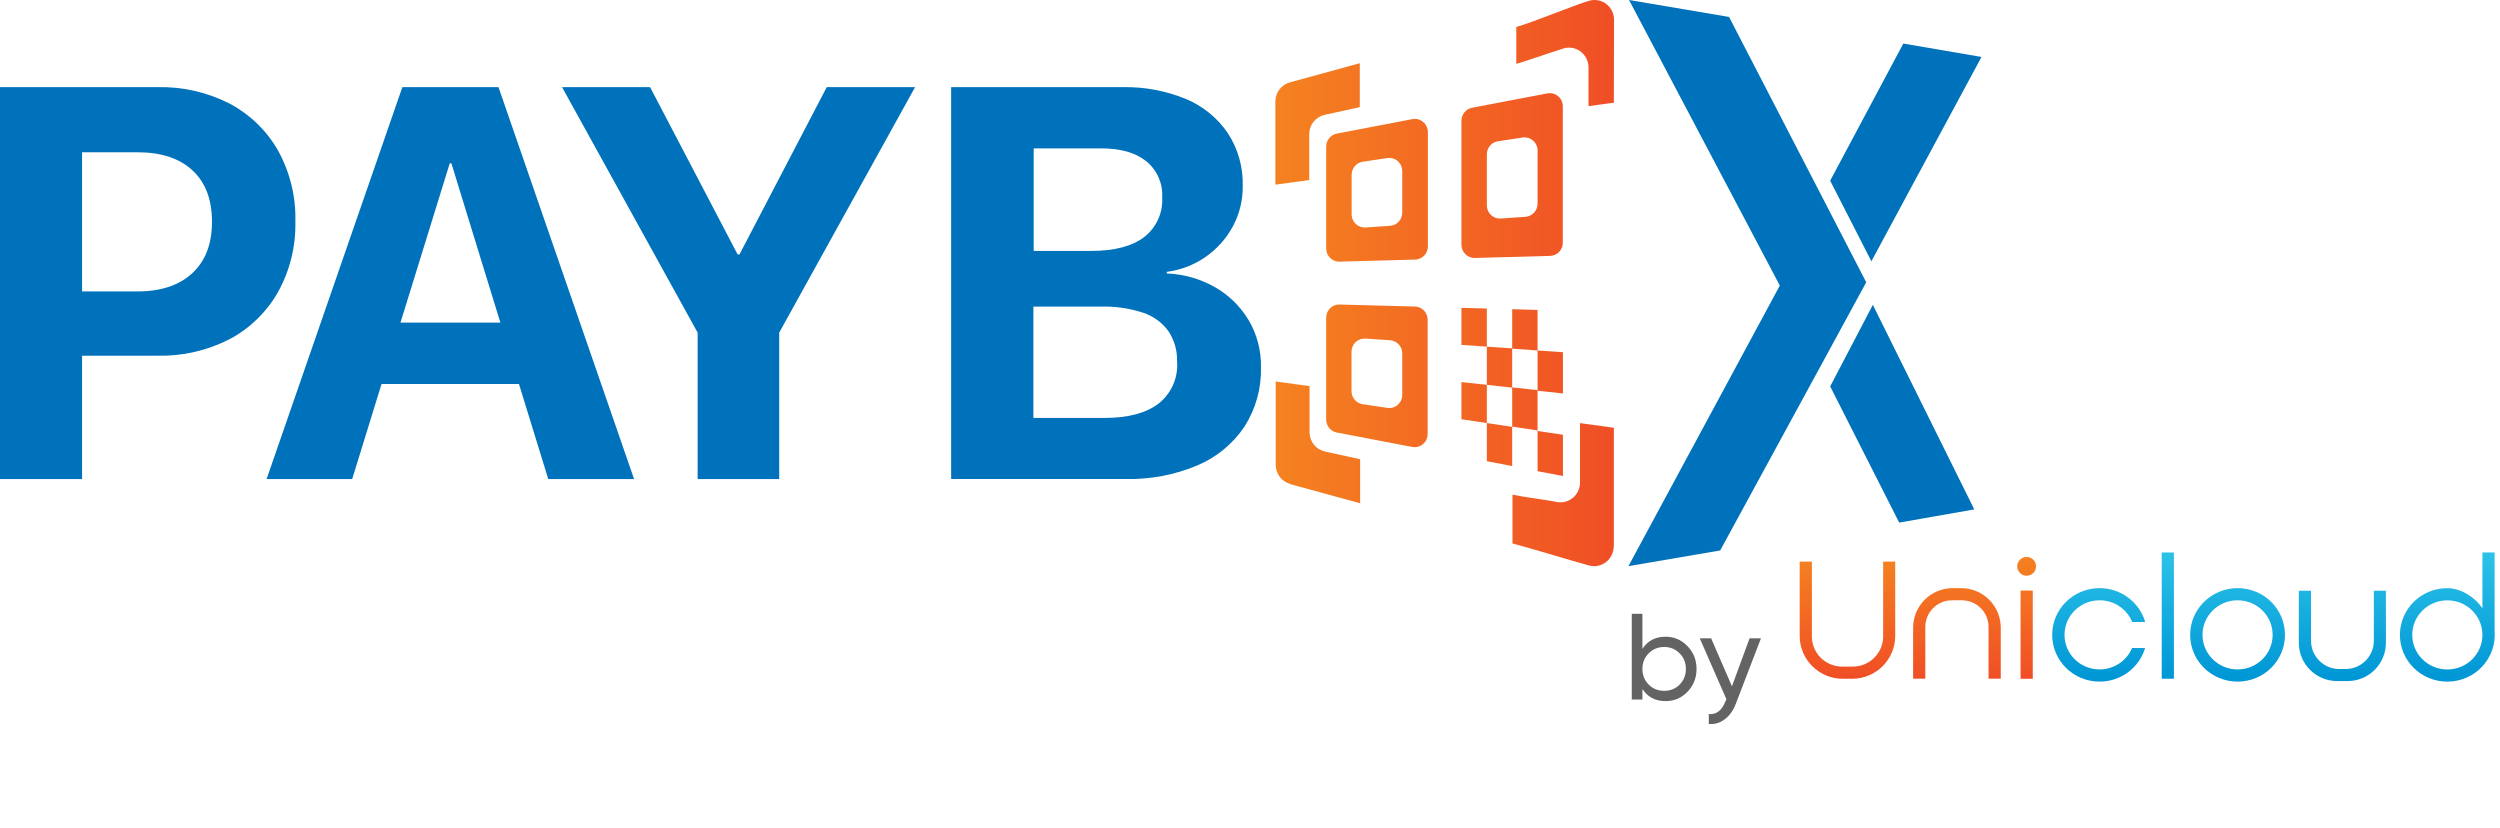 <svg width="172" height="57" viewBox="0 0 172 57" fill="none" xmlns="http://www.w3.org/2000/svg">
<g filter="url(#filter0_d_139_100673)">
<path d="M114.59 42.679C115.18 42.679 115.683 42.895 116.098 43.327C116.514 43.76 116.722 44.282 116.722 44.894C116.722 45.512 116.514 46.037 116.098 46.469C115.688 46.896 115.186 47.109 114.59 47.109C113.889 47.109 113.358 46.831 112.998 46.276V47H112.266V41.104H112.998V43.513C113.358 42.957 113.889 42.679 114.59 42.679ZM114.498 46.402C114.919 46.402 115.273 46.259 115.559 45.972C115.846 45.68 115.989 45.321 115.989 44.894C115.989 44.467 115.846 44.111 115.559 43.824C115.273 43.532 114.919 43.386 114.498 43.386C114.071 43.386 113.714 43.532 113.428 43.824C113.142 44.111 112.998 44.467 112.998 44.894C112.998 45.321 113.142 45.68 113.428 45.972C113.714 46.259 114.071 46.402 114.498 46.402ZM120.371 42.788H121.155L119.436 47.261C119.257 47.739 119.004 48.101 118.678 48.348C118.358 48.6 117.988 48.713 117.566 48.685V48.002C118.077 48.047 118.456 47.761 118.703 47.143L118.779 46.983L116.943 42.788H117.726L119.158 46.09L120.371 42.788Z" fill="#636363"/>
</g>
<path d="M151.532 43.679C151.532 42.366 152.61 41.3 153.945 41.3C155.281 41.3 156.358 42.366 156.358 43.679C156.358 44.992 155.281 46.057 153.945 46.057C152.619 46.057 151.532 44.992 151.532 43.679ZM150.683 43.679C150.683 45.458 152.142 46.895 153.945 46.895C155.748 46.895 157.207 45.458 157.207 43.679C157.207 41.9 155.748 40.463 153.945 40.463C152.152 40.463 150.683 41.9 150.683 43.679Z" fill="url(#paint0_linear_139_100673)"/>
<path d="M141.19 43.679C141.19 45.458 142.65 46.895 144.453 46.895C145.941 46.895 147.191 45.915 147.582 44.583H146.685C146.323 45.449 145.454 46.057 144.453 46.057C143.117 46.057 142.039 44.992 142.039 43.679C142.039 42.366 143.117 41.3 144.453 41.3C145.474 41.3 146.342 41.919 146.695 42.794H147.591C147.2 41.453 145.941 40.463 144.453 40.463C142.65 40.463 141.19 41.9 141.19 43.679Z" fill="url(#paint1_linear_139_100673)"/>
<path d="M149.565 38.011H148.726V46.697H149.565V38.011Z" fill="url(#paint2_linear_139_100673)"/>
<path d="M165.963 43.681C165.963 42.368 167.041 41.303 168.377 41.303C169.712 41.303 170.79 42.368 170.79 43.681C170.79 44.994 169.712 46.06 168.377 46.06C167.041 46.06 165.963 44.994 165.963 43.681ZM170.79 38.011V41.845C170.294 41.112 169.331 40.465 168.377 40.465C166.574 40.465 165.114 41.902 165.114 43.681C165.114 45.46 166.574 46.897 168.377 46.897C169.331 46.897 170.199 46.488 170.79 45.841C171.267 45.318 171.582 44.642 171.63 43.9C171.639 43.824 171.639 43.757 171.639 43.681C171.639 43.605 171.639 43.539 171.63 43.462V38.011H170.79Z" fill="url(#paint3_linear_139_100673)"/>
<path d="M163.32 40.644V44.088C163.32 45.154 162.452 46.029 161.374 46.029H160.945C159.876 46.029 158.999 45.163 158.999 44.088V40.644H158.159V44.231C158.159 45.677 159.342 46.857 160.792 46.857H161.517C162.967 46.857 164.15 45.677 164.15 44.231V40.644H163.32Z" fill="url(#paint4_linear_139_100673)"/>
<path d="M134.351 40.463C132.844 40.463 131.623 41.681 131.623 43.184V46.694H132.462V43.136C132.462 42.118 133.283 41.3 134.304 41.3H134.971C135.992 41.3 136.812 42.118 136.812 43.136V46.694H137.652V43.184C137.652 41.681 136.431 40.463 134.924 40.463H134.351Z" fill="url(#paint5_linear_139_100673)"/>
<path d="M139.854 40.63H139.015V46.7H139.854V40.63Z" fill="url(#paint6_linear_139_100673)"/>
<path d="M129.561 38.639V43.786C129.561 44.928 128.626 45.861 127.481 45.861H126.737C125.593 45.861 124.658 44.938 124.658 43.786V38.639H123.818V43.748C123.818 45.375 125.144 46.698 126.776 46.698H127.434C129.065 46.698 130.391 45.375 130.391 43.748V38.639H129.561Z" fill="url(#paint7_linear_139_100673)"/>
<path d="M138.784 38.963C138.784 39.315 139.07 39.61 139.433 39.61C139.786 39.61 140.082 39.324 140.082 38.963C140.082 38.611 139.795 38.316 139.433 38.316C139.08 38.316 138.784 38.611 138.784 38.963Z" fill="url(#paint8_linear_139_100673)"/>
<path d="M20.322 15.263V15.226C20.363 13.529 19.953 11.851 19.133 10.364C18.358 8.997 17.209 7.88 15.822 7.141C14.287 6.351 12.579 5.957 10.854 5.995H-0.001V32.959H5.646V24.473H10.841C12.567 24.511 14.275 24.117 15.809 23.327C17.197 22.588 18.346 21.471 19.121 20.104C19.943 18.625 20.357 16.954 20.322 15.263ZM14.584 15.263C14.584 16.786 14.133 17.956 13.238 18.788C12.344 19.62 11.085 20.05 9.459 20.05H5.646V10.476H9.459C11.081 10.476 12.341 10.89 13.238 11.717C14.133 12.545 14.584 13.716 14.584 15.259V15.263Z" fill="#0072BC"/>
<path d="M32.642 5.993H27.683L18.342 32.959H24.23L26.249 26.42H35.705L37.72 32.959H43.624L34.295 5.993H32.642ZM27.552 22.197L30.944 11.233H31.055L34.427 22.197H27.552Z" fill="#0072BC"/>
<path d="M50.877 17.502H50.746L44.725 5.993H38.668L47.997 22.885V32.959H53.61V22.885L62.959 5.993H56.881L50.877 17.502Z" fill="#0072BC"/>
<path d="M85.924 22.055C85.368 21.114 84.578 20.331 83.631 19.781C82.608 19.191 81.456 18.859 80.275 18.814V18.702C81.24 18.58 82.159 18.225 82.955 17.668C83.732 17.126 84.371 16.409 84.821 15.576C85.275 14.729 85.509 13.783 85.501 12.822V12.781C85.532 11.51 85.181 10.258 84.493 9.188C83.787 8.138 82.79 7.317 81.623 6.823C80.225 6.243 78.72 5.961 77.206 5.996H65.439V32.955H77.422C79.129 32.997 80.826 32.675 82.399 32.012C83.708 31.453 84.828 30.529 85.622 29.349C86.396 28.136 86.79 26.719 86.754 25.281V25.244C86.773 24.125 86.486 23.023 85.924 22.055ZM75.763 10.209C77.086 10.209 78.119 10.498 78.853 11.086C79.22 11.383 79.512 11.762 79.705 12.194C79.897 12.625 79.985 13.095 79.96 13.567V13.604C79.987 14.122 79.888 14.639 79.671 15.11C79.455 15.582 79.127 15.994 78.716 16.312C77.886 16.945 76.671 17.263 75.07 17.263H71.118V10.209H75.763ZM80.989 24.925C81.02 25.468 80.919 26.011 80.695 26.508C80.47 27.004 80.128 27.438 79.699 27.774C78.836 28.427 77.599 28.754 75.987 28.754H71.097V21.096H75.725C76.71 21.064 77.693 21.204 78.629 21.51C79.337 21.74 79.953 22.187 80.391 22.787C80.796 23.4 81.002 24.122 80.981 24.855L80.989 24.925Z" fill="#0072BC"/>
<path d="M128.851 20.974L125.916 26.585L130.665 35.955L135.831 35.047L128.851 20.974Z" fill="#0072BC"/>
<path d="M128.751 17.977L136.327 3.918L130.948 2.996L125.916 12.431L128.751 17.977Z" fill="#0072BC"/>
<path d="M125.55 13.913L118.96 1.166L112.078 0L122.452 19.647L112.036 38.951L118.349 37.871L125.319 25.074L128.396 19.422L125.55 13.913Z" fill="#0072BC"/>
<path d="M96.475 11.769V14.632C96.475 14.862 96.388 15.083 96.233 15.25C96.078 15.418 95.866 15.52 95.639 15.536L93.94 15.65C93.82 15.657 93.7 15.64 93.586 15.599C93.472 15.558 93.368 15.494 93.28 15.411C93.191 15.328 93.12 15.228 93.071 15.117C93.021 15.005 92.994 14.885 92.992 14.763V12.027C92.992 11.808 93.07 11.598 93.211 11.433C93.351 11.268 93.546 11.159 93.759 11.127L95.458 10.873C95.584 10.855 95.713 10.865 95.836 10.901C95.958 10.938 96.072 11.001 96.168 11.086C96.264 11.171 96.342 11.276 96.395 11.394C96.448 11.511 96.475 11.639 96.475 11.769ZM97.161 8.198L91.971 9.192C91.766 9.231 91.58 9.342 91.447 9.505C91.314 9.667 91.24 9.872 91.24 10.084V17.094C91.24 17.215 91.264 17.335 91.311 17.447C91.357 17.559 91.425 17.66 91.511 17.745C91.597 17.829 91.699 17.896 91.81 17.94C91.922 17.984 92.041 18.005 92.16 18.002L97.351 17.859C97.587 17.857 97.813 17.76 97.979 17.59C98.145 17.42 98.239 17.19 98.239 16.951V9.09C98.238 8.955 98.209 8.822 98.151 8.7C98.094 8.579 98.011 8.471 97.908 8.386C97.805 8.301 97.684 8.24 97.555 8.207C97.426 8.175 97.291 8.172 97.161 8.198ZM96.475 24.304V27.167C96.475 27.297 96.448 27.426 96.394 27.545C96.341 27.663 96.263 27.768 96.165 27.854C96.068 27.939 95.954 28.001 95.83 28.038C95.707 28.074 95.577 28.082 95.45 28.063L93.751 27.809C93.538 27.778 93.344 27.67 93.203 27.506C93.062 27.341 92.984 27.131 92.984 26.913V24.173C92.987 24.051 93.015 23.931 93.066 23.82C93.116 23.709 93.188 23.61 93.277 23.527C93.367 23.445 93.472 23.382 93.585 23.342C93.699 23.302 93.82 23.286 93.94 23.294L95.639 23.409C95.864 23.424 96.075 23.525 96.23 23.691C96.385 23.857 96.472 24.076 96.475 24.304ZM97.351 21.09L92.16 20.951C92.041 20.947 91.922 20.967 91.811 21.011C91.699 21.055 91.597 21.121 91.511 21.205C91.426 21.289 91.357 21.39 91.311 21.502C91.264 21.613 91.24 21.733 91.24 21.854V28.864C91.24 29.076 91.312 29.281 91.446 29.444C91.579 29.607 91.765 29.718 91.971 29.756L97.161 30.75C97.29 30.774 97.424 30.77 97.551 30.736C97.678 30.703 97.797 30.642 97.898 30.556C98 30.471 98.081 30.365 98.137 30.244C98.193 30.123 98.222 29.992 98.222 29.858V21.997C98.223 21.761 98.132 21.534 97.969 21.364C97.806 21.195 97.584 21.096 97.351 21.09ZM105.786 10.374V14.01C105.786 14.24 105.699 14.462 105.544 14.63C105.389 14.799 105.177 14.902 104.951 14.918L103.251 15.033C103.129 15.042 103.006 15.025 102.89 14.983C102.774 14.942 102.668 14.877 102.578 14.792C102.489 14.707 102.417 14.605 102.368 14.49C102.32 14.376 102.295 14.253 102.295 14.129V10.616C102.295 10.398 102.371 10.188 102.512 10.024C102.652 9.859 102.845 9.751 103.058 9.72L104.757 9.462C104.885 9.443 105.017 9.452 105.142 9.489C105.267 9.526 105.382 9.59 105.48 9.677C105.578 9.763 105.656 9.871 105.709 9.991C105.762 10.112 105.788 10.242 105.786 10.374ZM106.468 6.423L101.278 7.413C101.073 7.453 100.888 7.564 100.755 7.726C100.622 7.889 100.548 8.093 100.547 8.305V16.84C100.548 16.961 100.572 17.081 100.619 17.193C100.666 17.304 100.734 17.405 100.819 17.49C100.905 17.574 101.007 17.641 101.118 17.685C101.229 17.73 101.348 17.751 101.467 17.748L106.658 17.605C106.89 17.597 107.109 17.497 107.271 17.328C107.432 17.159 107.522 16.932 107.521 16.697V7.315C107.521 7.183 107.492 7.052 107.437 6.932C107.381 6.812 107.3 6.705 107.2 6.62C107.099 6.535 106.982 6.474 106.855 6.44C106.729 6.406 106.597 6.4 106.468 6.423ZM100.547 21.18L102.295 21.225V23.85L100.547 23.732V21.18ZM102.295 23.85L104.038 23.969V26.668L102.295 26.476V23.85ZM104.038 21.274L105.786 21.323V24.112L104.038 23.989V21.274ZM100.547 26.288L102.295 26.476V29.106L100.547 28.844V26.288ZM102.295 29.106L104.038 29.367V32.063L102.295 31.731V29.106ZM104.038 26.652L105.786 26.844V29.613L104.038 29.351V26.652ZM105.786 24.112L107.53 24.231V27.069L105.786 26.881V24.112ZM105.786 29.65L107.53 29.911V32.75L105.786 32.418V29.65ZM111.033 7.066L109.289 7.303V4.636C109.288 4.434 109.243 4.235 109.158 4.053C109.072 3.871 108.947 3.711 108.793 3.583C108.638 3.456 108.458 3.364 108.265 3.316C108.072 3.268 107.87 3.263 107.675 3.303C107.38 3.368 104.704 4.309 104.321 4.391V1.855C105.411 1.557 108.518 0.272 109.354 0.047C109.553 -0.007 109.761 -0.015 109.964 0.026C110.166 0.066 110.356 0.153 110.52 0.28C110.683 0.407 110.816 0.571 110.907 0.758C110.998 0.945 111.045 1.151 111.045 1.36L111.033 7.066ZM111.033 37.608V29.429L108.704 29.11V33.2C108.704 33.402 108.659 33.601 108.574 33.783C108.488 33.966 108.364 34.127 108.209 34.255C108.055 34.382 107.874 34.473 107.68 34.522C107.487 34.57 107.285 34.574 107.09 34.533C106.525 34.406 104.809 34.197 104.059 34.034V37.388C105.75 37.846 107.994 38.541 109.346 38.909C109.543 38.96 109.748 38.965 109.947 38.923C110.146 38.882 110.333 38.795 110.494 38.67C110.655 38.545 110.787 38.384 110.878 38.2C110.969 38.017 111.018 37.814 111.021 37.608H111.033ZM88.754 33.306L93.577 34.623V31.596L91.156 31.065C90.856 30.999 90.587 30.831 90.395 30.59C90.202 30.348 90.098 30.046 90.098 29.735V26.566L87.769 26.247V31.973C87.769 32.269 87.863 32.557 88.038 32.794C88.214 33.031 88.461 33.204 88.742 33.285L88.754 33.306ZM87.745 6.98V12.706L90.074 12.386V9.233C90.074 8.923 90.179 8.622 90.371 8.38C90.564 8.138 90.832 7.97 91.131 7.904L93.553 7.372V4.35L88.742 5.667C88.457 5.744 88.204 5.915 88.024 6.152C87.844 6.389 87.746 6.68 87.745 6.98Z" fill="url(#paint9_linear_139_100673)"/>
<defs>
<filter id="filter0_d_139_100673" x="105.505" y="35.469" width="22.41" height="21.145" filterUnits="userSpaceOnUse" color-interpolation-filters="sRGB">
<feFlood flood-opacity="0" result="BackgroundImageFix"/>
<feColorMatrix in="SourceAlpha" type="matrix" values="0 0 0 0 0 0 0 0 0 0 0 0 0 0 0 0 0 0 127 0" result="hardAlpha"/>
<feOffset dy="1.127"/>
<feGaussianBlur stdDeviation="3.38"/>
<feComposite in2="hardAlpha" operator="out"/>
<feColorMatrix type="matrix" values="0 0 0 0 1 0 0 0 0 1 0 0 0 0 1 0 0 0 0.65 0"/>
<feBlend mode="normal" in2="BackgroundImageFix" result="effect1_dropShadow_139_100673"/>
<feBlend mode="normal" in="SourceGraphic" in2="effect1_dropShadow_139_100673" result="shape"/>
</filter>
<linearGradient id="paint0_linear_139_100673" x1="153.945" y1="37.861" x2="153.945" y2="46.512" gradientUnits="userSpaceOnUse">
<stop stop-color="#2DC3E8"/>
<stop offset="1" stop-color="#0097D6"/>
</linearGradient>
<linearGradient id="paint1_linear_139_100673" x1="144.391" y1="37.861" x2="144.391" y2="46.512" gradientUnits="userSpaceOnUse">
<stop stop-color="#2DC3E8"/>
<stop offset="1" stop-color="#0097D6"/>
</linearGradient>
<linearGradient id="paint2_linear_139_100673" x1="149.145" y1="37.864" x2="149.145" y2="46.514" gradientUnits="userSpaceOnUse">
<stop stop-color="#2DC3E8"/>
<stop offset="1" stop-color="#0097D6"/>
</linearGradient>
<linearGradient id="paint3_linear_139_100673" x1="168.377" y1="37.864" x2="168.377" y2="46.514" gradientUnits="userSpaceOnUse">
<stop stop-color="#2DC3E8"/>
<stop offset="1" stop-color="#0097D6"/>
</linearGradient>
<linearGradient id="paint4_linear_139_100673" x1="161.154" y1="37.862" x2="161.154" y2="46.512" gradientUnits="userSpaceOnUse">
<stop stop-color="#2DC3E8"/>
<stop offset="1" stop-color="#0097D6"/>
</linearGradient>
<linearGradient id="paint5_linear_139_100673" x1="134.637" y1="38.215" x2="134.637" y2="46.676" gradientUnits="userSpaceOnUse">
<stop stop-color="#F58220"/>
<stop offset="1" stop-color="#F04E25"/>
</linearGradient>
<linearGradient id="paint6_linear_139_100673" x1="139.434" y1="38.221" x2="139.434" y2="46.681" gradientUnits="userSpaceOnUse">
<stop stop-color="#F58220"/>
<stop offset="1" stop-color="#F04E25"/>
</linearGradient>
<linearGradient id="paint7_linear_139_100673" x1="127.105" y1="38.219" x2="127.105" y2="46.679" gradientUnits="userSpaceOnUse">
<stop stop-color="#F58220"/>
<stop offset="1" stop-color="#F04E25"/>
</linearGradient>
<linearGradient id="paint8_linear_139_100673" x1="139.433" y1="38.219" x2="139.433" y2="46.68" gradientUnits="userSpaceOnUse">
<stop stop-color="#F58220"/>
<stop offset="1" stop-color="#F04E25"/>
</linearGradient>
<linearGradient id="paint9_linear_139_100673" x1="87.749" y1="19.474" x2="111.021" y2="19.474" gradientUnits="userSpaceOnUse">
<stop stop-color="#F58220"/>
<stop offset="1" stop-color="#F04E25"/>
</linearGradient>
</defs>
</svg>
